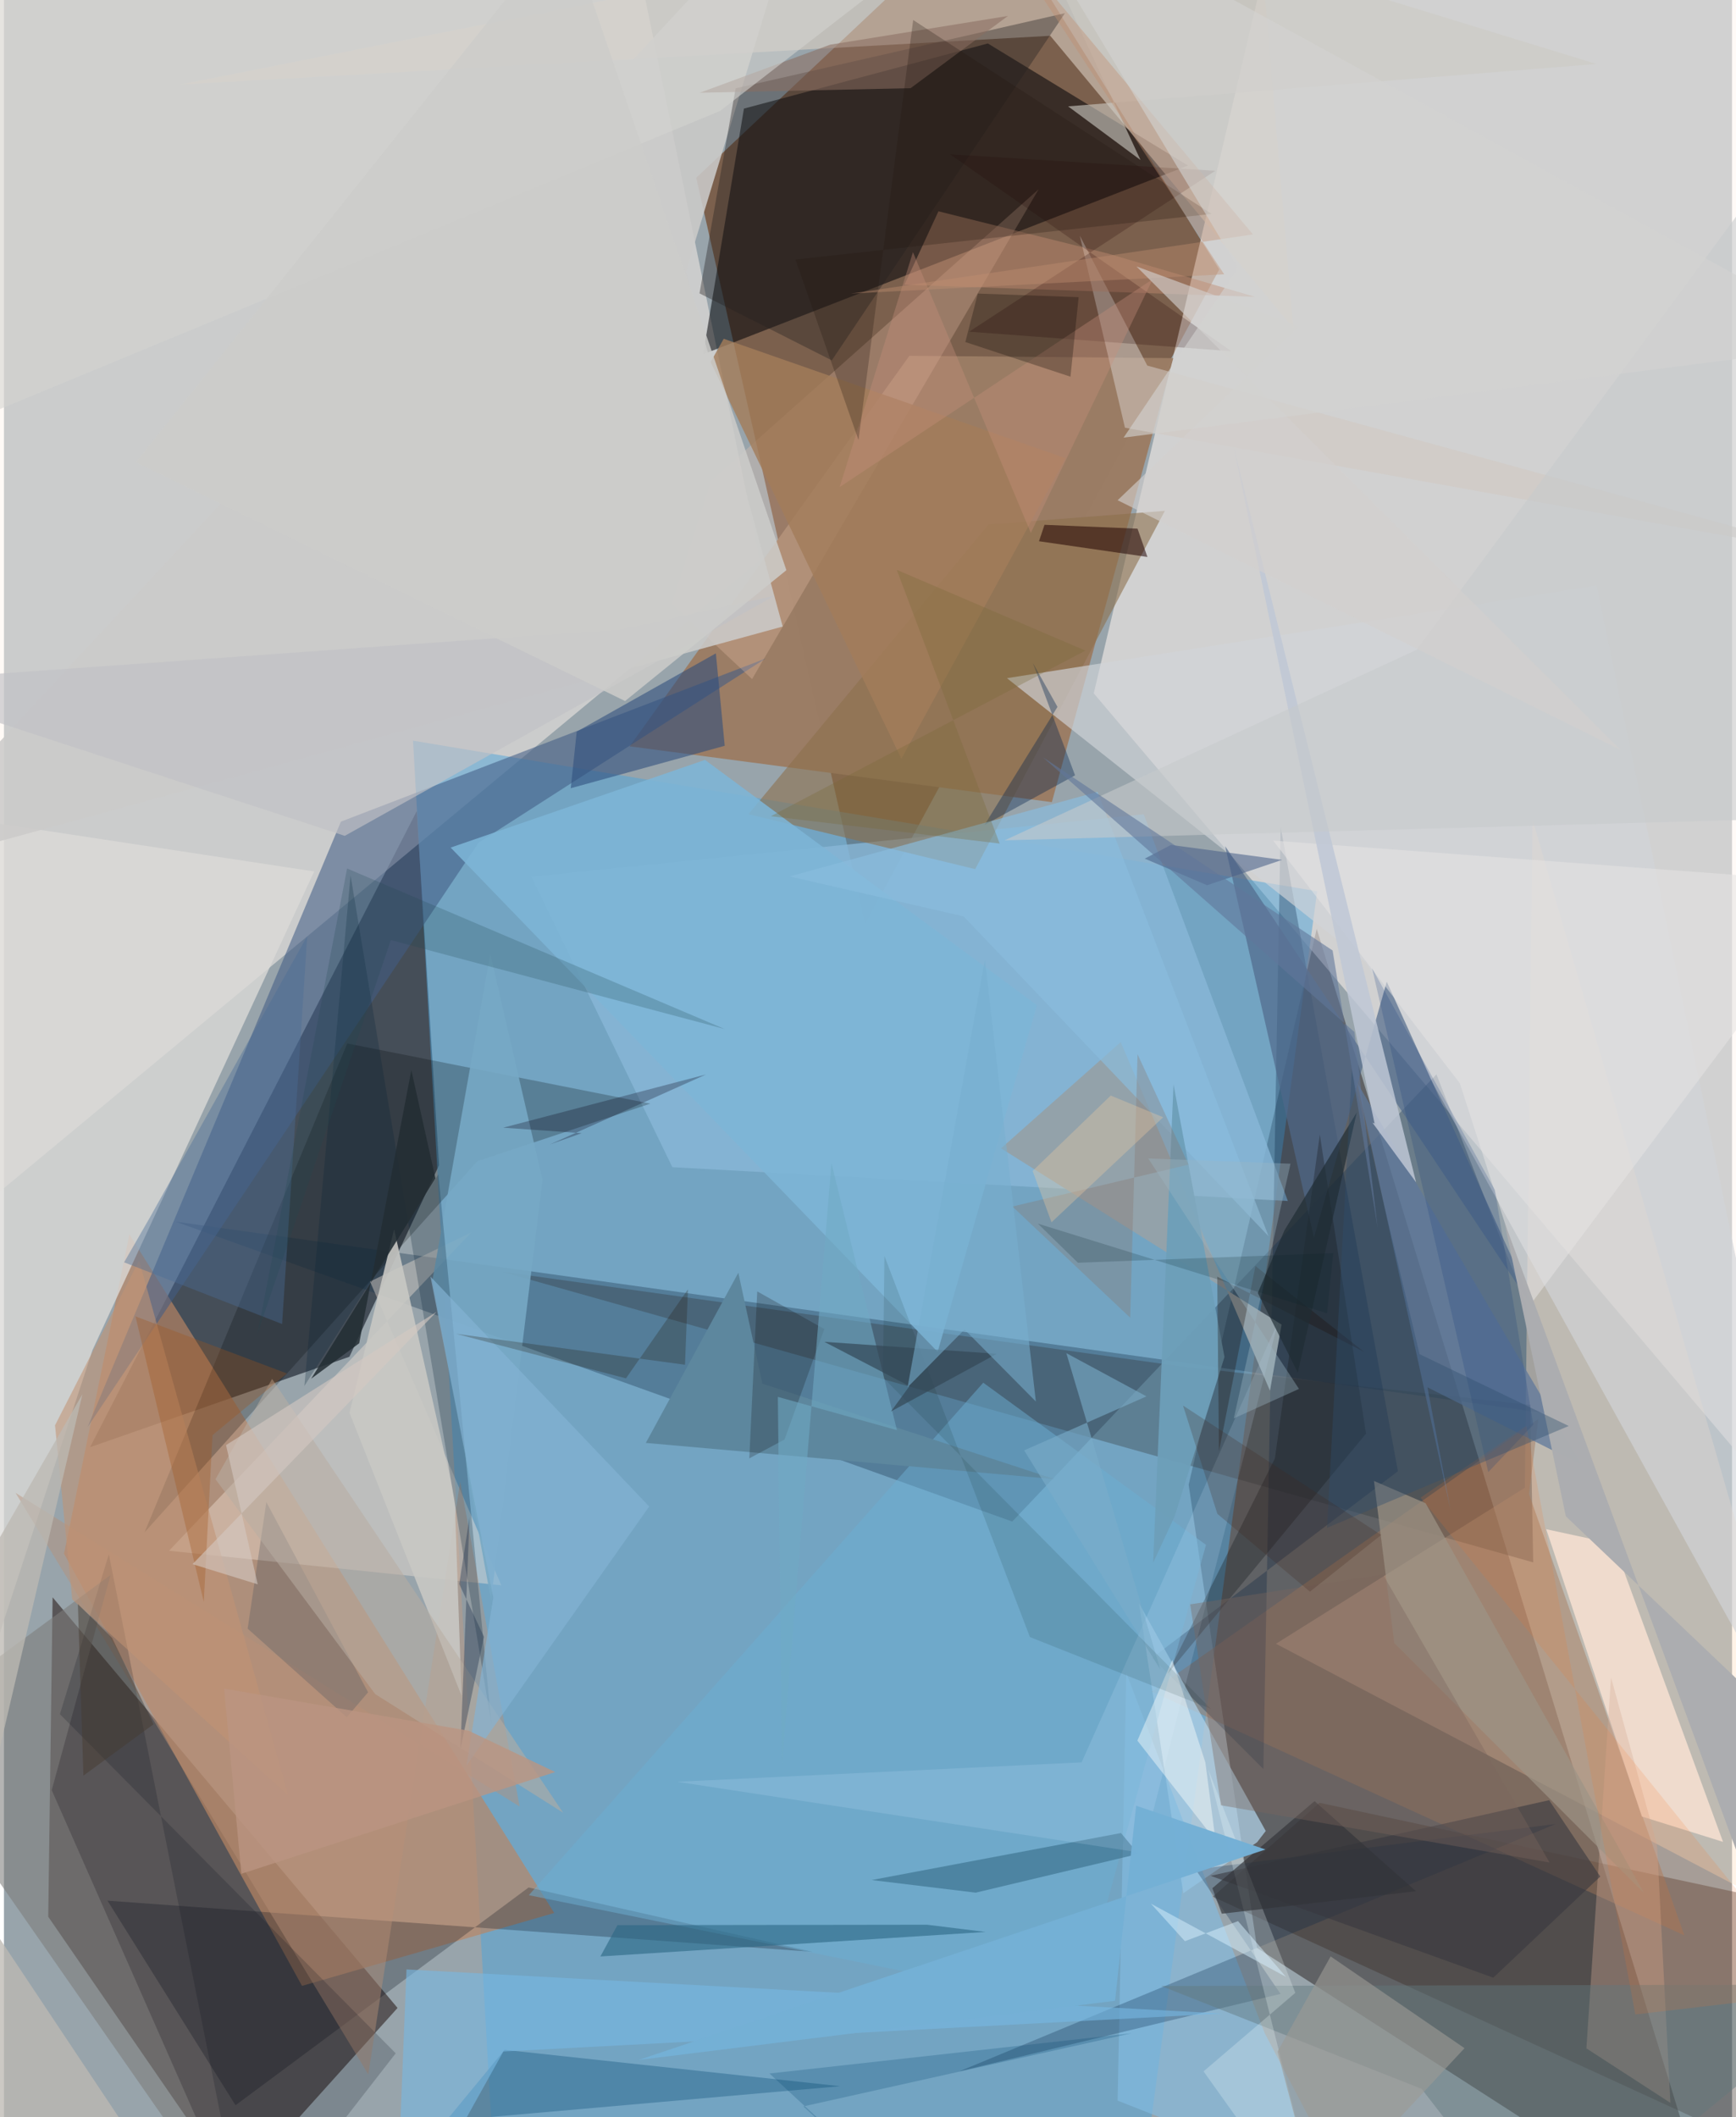 <svg xmlns="http://www.w3.org/2000/svg" width="228" height="278" viewBox="0 0 836 1024"><path fill="#98a4ab" d="M0 0h836v1024H0z"/><path fill="#6a3a17" fill-opacity=".631" d="M587.916 130.347L476.94-47.76 334.903 85.967l81.686 361.09z"/><path fill="#1b0f0d" fill-opacity=".439" d="M829.846 1086L606.209 942.18l-33.087-224.078 61.95-268.883z"/><path fill="#000914" fill-opacity=".549" d="M210.491 563.555l-43.376 92.669-125.444 43.72 158.047-307.657z"/><path fill="#fff6f1" fill-opacity=".549" d="M857.65-62H620.907L527.21 335.357 898 772.72z"/><path fill="#fff5ee" fill-opacity=".498" d="M-62 626.11l427.766-355.04L297.682-62-22.388-1.334z"/><path fill="#3a302f" fill-opacity=".675" d="M190.415 971.17l-78.547 87.293-90.447-131.4 2.118-154.491z"/><path fill="#4fa5d9" fill-opacity=".506" d="M554.059 1032.417l81.244-601.355-437.409-72.82L239.142 1086z"/><path fill="#010307" fill-opacity=".537" d="M357.978 52.521l-19.752 118.83 234.58-91.283-96.834-59.047z"/><path fill="#b98564" fill-opacity=".675" d="M29.069 751.464l115.118 209.04 122.022-35.26L60.68 597.016z"/><path fill="#1d3952" fill-opacity=".361" d="M757.673 685.19L83.046 590.87l404.73 145.05 205.217-216.295z"/><path fill="#9b7d64" fill-opacity=".988" d="M506.944 387.977l58.74-214.757-127.665-1.135-135.31 188.901z"/><path fill="#ffdec0" fill-opacity=".373" d="M898 943.594L739.453 396.282l-3.678 323.28-120.422 75.47z"/><path fill="#dbdad8" fill-opacity=".788" d="M-33.998 393.557l-24.52 568.66L42.834 652.974l107.236-231.48z"/><path fill="#425c85" fill-opacity=".565" d="M229.614 407.568l138.874-89.088L163.01 397.4 40.412 690.293z"/><path fill="#362820" fill-opacity=".357" d="M898 1061.116l-6.953-134.514-254.609-54.653-51.642 45.425z"/><path fill="#dbcfc4" fill-opacity=".588" d="M604.833-62L85.17 40.89l421.01-23.578 117.563 141.411z"/><path fill="#353b3e" fill-opacity=".349" d="M240.642 615.019l328.565 45.83 169.184 18.655 1.41 76.158z"/><path fill="#88b8d7" fill-opacity=".784" d="M621.119 580.882l-297.77-16.364L255.2 424.06l296.189-30.22z"/><path fill="#f2e5d7" fill-opacity=".404" d="M79.846 750.05l160.787 16.72-63.527-146.932 48.993-23.787z"/><path fill="#a37559" fill-opacity=".443" d="M812.952 936.09l-257.69-117.942 187.06-131.86-4.564 36.305z"/><path fill="#000808" fill-opacity=".231" d="M166.081 504.677l146.61 29.117-83.654 27.837L68.028 741.126z"/><path fill="#031c3a" fill-opacity=".278" d="M609.268 855.612l-53.815-53.76L674.34 711.58l-56.73-311.727z"/><path fill="#b1d2e8" fill-opacity=".718" d="M570.516 915.71l35.72-24.681 4.184-5.45-61.33-110.151z"/><path fill="#f5e0d1" fill-opacity=".875" d="M746.103 739.63l46.264 138.945 39.28 12.277-52.792-144.14z"/><path fill="#f9cdb3" fill-opacity=".251" d="M341.898 232.727L500.547 91.54 361.91 328.449l-38.879-36.44z"/><path fill="#8c704d" fill-opacity=".592" d="M561.619 247.075l-85.315 6.59L360.155 393.79l109.706 26.574z"/><path fill="#000a14" fill-opacity=".255" d="M50.087 919.287l61.94 98.941 141.79-105.326 137.366 31.134z"/><path fill="#d1d4d8" fill-opacity=".655" d="M770.494 283.17l-285.283 44.836 173.884 137.67L898 898.568z"/><path fill="#94a2a9" fill-opacity=".973" d="M482.354 555.41l135.72 85.252-5.603 32.013-72.224-168.654z"/><path fill="#cbcac9" fill-opacity=".875" d="M376.736 303.032l-46.838-171.56L388.778-62-62 423.286z"/><path fill="#4f688a" fill-opacity=".682" d="M668.952 474.83l73.505 161.952L590.77 409.235l42.964 189.375z"/><path fill="#84bce2" fill-opacity=".616" d="M538.754 1015.996l111.31 43.826-40.162-76.497-66.947-174.127z"/><path fill="#d6ac99" fill-opacity=".349" d="M765.542 990.723l11.906-179.38 22.26 80.755 6.464 124.97z"/><path fill="#2e4d7d" fill-opacity=".573" d="M277.086 353.864l-2.892 27.372 74.494-20.52-4.283-44.722z"/><path fill="#3c769b" fill-opacity=".647" d="M187.16 1058.245l-121.482-19.422 338.897-29.801-162.396-17.584z"/><path fill="#002243" fill-opacity=".263" d="M617.568 964.375l-155.401 37.471 288.47-119.635-174.2 21.96z"/><path fill="#b88f76" fill-opacity=".439" d="M220.734 716.594l-44.474 286.722L5.605 722.04l243.847 151.714z"/><path fill="#77a9c5" fill-opacity=".894" d="M235.647 773.956l24.887-203.312-25.276-109.257-28.015 158.005z"/><path fill="#d1c7c1" fill-opacity=".561" d="M553.112 176.822L889.735 269.3l-347.426-62.426-21.84-92.87z"/><path fill="#252020" fill-opacity=".376" d="M336.485 141.894l64.01 32.4L513.278 6.376 353.961 42.714z"/><path fill="#7d7c7b" fill-opacity=".573" d="M-52.503 838.204L120.187 1086 23.11 865.84l28.445-104.05z"/><path fill="#6caed2" fill-opacity=".502" d="M473.753 668.766l107.755 78.42-61.798 223.396-265.791-53.944z"/><path fill="#7db5d7" fill-opacity=".871" d="M499.702 486.16l-48.008 167.681-235.592-243.897 123.042-42.406z"/><path fill="#76b8e2" fill-opacity=".6" d="M241.604 992.243L189.366 1086l5.38-133.452 394.86 21.338z"/><path fill="#21556f" fill-opacity=".435" d="M419.754 909.313l50.337 6.096 78.705-18.723-8.426-10.11z"/><path fill="#c8c8c3" fill-opacity=".894" d="M218.047 724.79l-29.303-130.202-21.573 88.749 54.21 136.875z"/><path fill="#62787d" fill-opacity=".451" d="M898 959.85L744.413 1086l-58.57-75.681-126.06-49.776z"/><path fill="#e5e3e3" fill-opacity=".541" d="M614.007 406.568l90.318 117.378 34.363 106.745 152.519-203.564z"/><path fill="#5f789b" fill-opacity=".749" d="M699.79 730.231l-45.008-206.344 108.612 184.764-74.75-37.66z"/><path fill="#08273a" fill-opacity=".255" d="M167.677 423.45l68.174 410.537-25.694-266.05-64.817 102.417z"/><path fill="#1f0000" fill-opacity=".529" d="M548.391 255.7l4.79 13.683-52.458-7.602 2.665-7.945z"/><path fill="#2b6784" fill-opacity=".596" d="M474.888 934.416l-28.3-3.49-149.8.207-8.25 15.14z"/><path fill="#16191c" fill-opacity=".329" d="M636.576 548.77l-21.723 156.614-51.938 104.192 95.99-116.17z"/><path fill="#5d879e" d="M355.272 615.582l11.618 53.625 141.31 46.192-197.685-17.51z"/><path fill="#bf8c71" fill-opacity=".455" d="M605.205 143.579l-71.434-21.028-81.698-20.354-16.427 35.524z"/><path fill="#37373e" fill-opacity=".58" d="M747.51 870.685l24.738 36.934-51.745 48.921-136.752-49.27z"/><path fill="#080b1a" fill-opacity=".188" d="M50.748 751.772L117.283 1086l72.237-92.889L27.06 829.084z"/><path fill="#a37c5a" fill-opacity=".812" d="M348.2 163.857l165.398 57.76-79.441 145.38-92.299-191.901z"/><path fill="#c19373" fill-opacity=".565" d="M24.707 689.372l8.307 84.204 104.512 94.83L65.392 609.67z"/><path fill="#220400" fill-opacity=".216" d="M466.919 160.434l119.108-77.828-128.314-7.966 136.09 95.23z"/><path fill="#f2ffff" fill-opacity=".239" d="M580.326 1001.85l60.116 84.15-57.872-230.242 42.155 108.11z"/><path fill="#00234b" fill-opacity=".365" d="M509.665 341.9l-11.869-21.171 20.374 54.276-43.823 24.02z"/><path fill="#8abcdd" fill-opacity=".663" d="M611.795 597.94l-82.763-214.968-148.9 40.926 84.136 19.327z"/><path fill="#cccac3" fill-opacity=".604" d="M514.802 51.437L770.35 30.95 488.214-55.705l61.621 133.097z"/><path fill="#cfe5ff" fill-opacity=".161" d="M325.616 861.78l225.175 34.434 65.635-256.945-95.09 213.12z"/><path fill="#485f88" fill-opacity=".561" d="M582.043 428.152l36.277-12.268-53.75-7.219-12.693 6.625z"/><path fill="#7badca" fill-opacity=".596" d="M559.437 807.51l-45.49-153.04 38.758 20.903-59.177 26.131z"/><path fill="#4a6d97" fill-opacity=".408" d="M134.56 640.393l-76.432-29.856 12.377-21.524 76.202-136.268z"/><path fill="#9d9385" fill-opacity=".706" d="M672.576 794.628l120.944 121.13-105.745-188.697-25.004-10.788z"/><path fill="#535960" fill-opacity=".325" d="M117.888 787.72l47.936 42.854 10.33-12.067-49.212-92.002z"/><path fill="#b8aca2" fill-opacity=".545" d="M270.486 876.727L129.713 666.922l-27.376 48.54 77.282 103.935z"/><path fill="#bec7d5" fill-opacity=".839" d="M594.89 216.085l68.154 327.335-1.004-.425 21.11 28.854z"/><path fill="#c7cacb" fill-opacity=".58" d="M484.1 406.44l199.36-92.167L898 23.343v371.65z"/><path fill="#6d9eb9" fill-opacity=".953" d="M565.802 524.539l24.656 131.78-24.082 77.04-10.446 22.522z"/><path fill="#c0c0c6" fill-opacity=".659" d="M164.878 404.271l208.024-116.135-74.128 16.2L-62 330.066z"/><path fill="#83b3d3" fill-opacity=".671" d="M312.15 728.649L206.341 617.454l30.37 155.24-12.948 81.193z"/><path fill="#bcb9b2" fill-opacity=".769" d="M-62 847.71L96.82 1086l-154.742-1.352 95.88-410.33z"/><path fill="#080017" fill-opacity=".271" d="M279.454 548.075l-15.333 5.458 75.55-33.867-98.16 25.757z"/><path fill="#8a6d61" fill-opacity=".553" d="M399.68 21.615l86.012-13.9-47.08 34.938-102.008 2.21z"/><path fill="#0a0505" fill-opacity=".212" d="M377.62 696.246l19.238-53.416-32.442-18.222-3.844 80.741z"/><path fill="#fe7622" fill-opacity=".149" d="M878.56 963.913L685.333 724.34l51.143-34.736L789.2 974.313z"/><path fill="#9b9995" fill-opacity=".612" d="M635.742 1066.7l-19.633-74.378 25.688-46.075 64.787 44.384z"/><path fill="#1d314c" fill-opacity=".365" d="M232.229 791.657l-11.991-25.504 5-32.33-4.408 112.028z"/><path fill="#fcfffc" fill-opacity=".427" d="M581.208 852.436l4.925 37.769-37.81-48.334 16.897-39.088z"/><path fill="#002114" fill-opacity=".114" d="M496.329 791.79l87.638 34.773L425.22 666.215l.734-58.725z"/><path fill="#c7917d" fill-opacity=".357" d="M555.685 135.074l-151.4 100.507 35.456-113.62 57.033 135.79z"/><path fill="#70aac4" fill-opacity=".565" d="M376.384 853.612l23.934-291.058 31.68 129.164-57.608-16.102z"/><path fill="#88756e" fill-opacity=".325" d="M573.084 563.293l-85.217 20.252 56.98 53.78 3.55-127.433z"/><path fill="#334856" fill-opacity=".69" d="M396.87 648.993l41.198 21.432-8.967 12.257 51.21-27.897z"/><path fill="#143b79" fill-opacity=".208" d="M661.873 468.339l56.189 243.67 21.78-22.935-18.57-113.567z"/><path fill="#222d33" fill-opacity=".851" d="M148.629 666.833l23.23-17.148 25.218-132.127 11.662 52.375z"/><path fill="#a1541b" fill-opacity=".314" d="M100.888 694.12l36.032-29.811-73.31-27.633 33.063 138.099z"/><path fill="#1e110b" fill-opacity=".314" d="M605.422 612.327l52.451 41.45-70.923-36.28.832 84.425z"/><path fill="#251a10" fill-opacity=".267" d="M584.22 103.458l-201.342 22.06 30.528 87.306 26.45-203.139z"/><path fill="#d3d3d1" fill-opacity=".576" d="M416.52-.602L346.402 53.68-62 222.71V-11.566z"/><path fill="#9cb5c4" fill-opacity=".369" d="M622.394 562.842l-68.837-2.545 72.937 111.471-31.536 14.246z"/><path fill="#c19071" fill-opacity=".4" d="M590.302 132.667l-180.538 9.306 194.461-28.593L480.763-34.178z"/><path fill="#1e1303" fill-opacity=".235" d="M300.905 666.67L218.7 645.106l110.77 14.974 1.424-36.476z"/><path fill="#acadb0" fill-opacity=".996" d="M857.554 947.807L898 868.855 755.598 733.379l-29.73-142.334z"/><path fill="#0a0500" fill-opacity=".275" d="M515.962 182.197l-50.874-16.772 6.04-23.439 48.771 1.746z"/><path fill="#202c34" fill-opacity=".682" d="M606.575 625.38l19.345 38.484 28.522-125.81-34.992 57.048z"/><path fill="#333439" fill-opacity=".659" d="M634.016 871.138L584.59 913.26l4.58 12.345 93.928-10.903z"/><path fill="#74b0d5" fill-opacity=".984" d="M307.044 996.326l303.234-101.802-62.557-21.162-10.198 94.347z"/><path fill="#1f4753" fill-opacity=".227" d="M187.16 454.692l161.498 43.027-182.65-77.651-43.32 224.875z"/><path fill="#78afcf" fill-opacity=".561" d="M474.56 464.072l24.642 213.784-34.5-34.821-27.552 27.918z"/><path fill="#304e6e" fill-opacity=".384" d="M640.06 738.961l11.98-221.8 32.787 137.798L756.99 689.7z"/><path fill="#d4edfa" fill-opacity=".514" d="M620.201 956.141l-23.19-26.96-25.706 9.71-16.427-18.15z"/><path fill="#ccccca" fill-opacity=".851" d="M271.904-36.793l-208.1 260.389 236.678 115.472 78.036-63.29z"/><path fill="#7c665f" fill-opacity=".376" d="M588.756 873.155l158.965 27.677-80.59-139.281-93.266 14.415z"/><path fill="#bb9482" fill-opacity=".788" d="M114.845 906.288l151.816-49.218-41.808-19.968-118.364-20.4z"/><path fill="#d4c8c2" fill-opacity=".604" d="M107.43 698.94l15.336 67.347-31.528-9.765L209.25 634.514z"/><path fill="#00476c" fill-opacity=".224" d="M386.72 1018.794l71.685 65.48-88.076-81.397 175.198-19.464z"/><path fill="#443a30" fill-opacity=".455" d="M52.34 792.254l-16.582-16.43 2.676 83.012 33.935-24.89z"/><path fill="#e8cba2" fill-opacity=".353" d="M506.78 591.18l-9.135-24.84 37.783-36.455 25.373 10.493z"/><path fill="#41261d" fill-opacity=".227" d="M666.27 742.408l-34.472 27.416-44.781-37.62-16.612-52.378z"/><path fill="#0a2228" fill-opacity=".188" d="M500.2 591.836l139.879 43.357 2.988-29.11-123.517 4.66z"/><path fill="#d2d0ce" fill-opacity=".631" d="M626.621 157.856l-87.857 84.091 243.332 120.8L547.882 128.88z"/><path fill="#60779a" fill-opacity=".592" d="M653.261 499.11L502.67 366.308l140.101 93.42 21.754 134.013z"/><path fill="#d3d2d1" fill-opacity=".608" d="M481.687-62L898 165.915l-356.35 45.749 55.388-82.111z"/><path fill="#796837" fill-opacity=".31" d="M371.02 394.77l152.162-80.095-91.267-39.062L481.7 408.005z"/></svg>